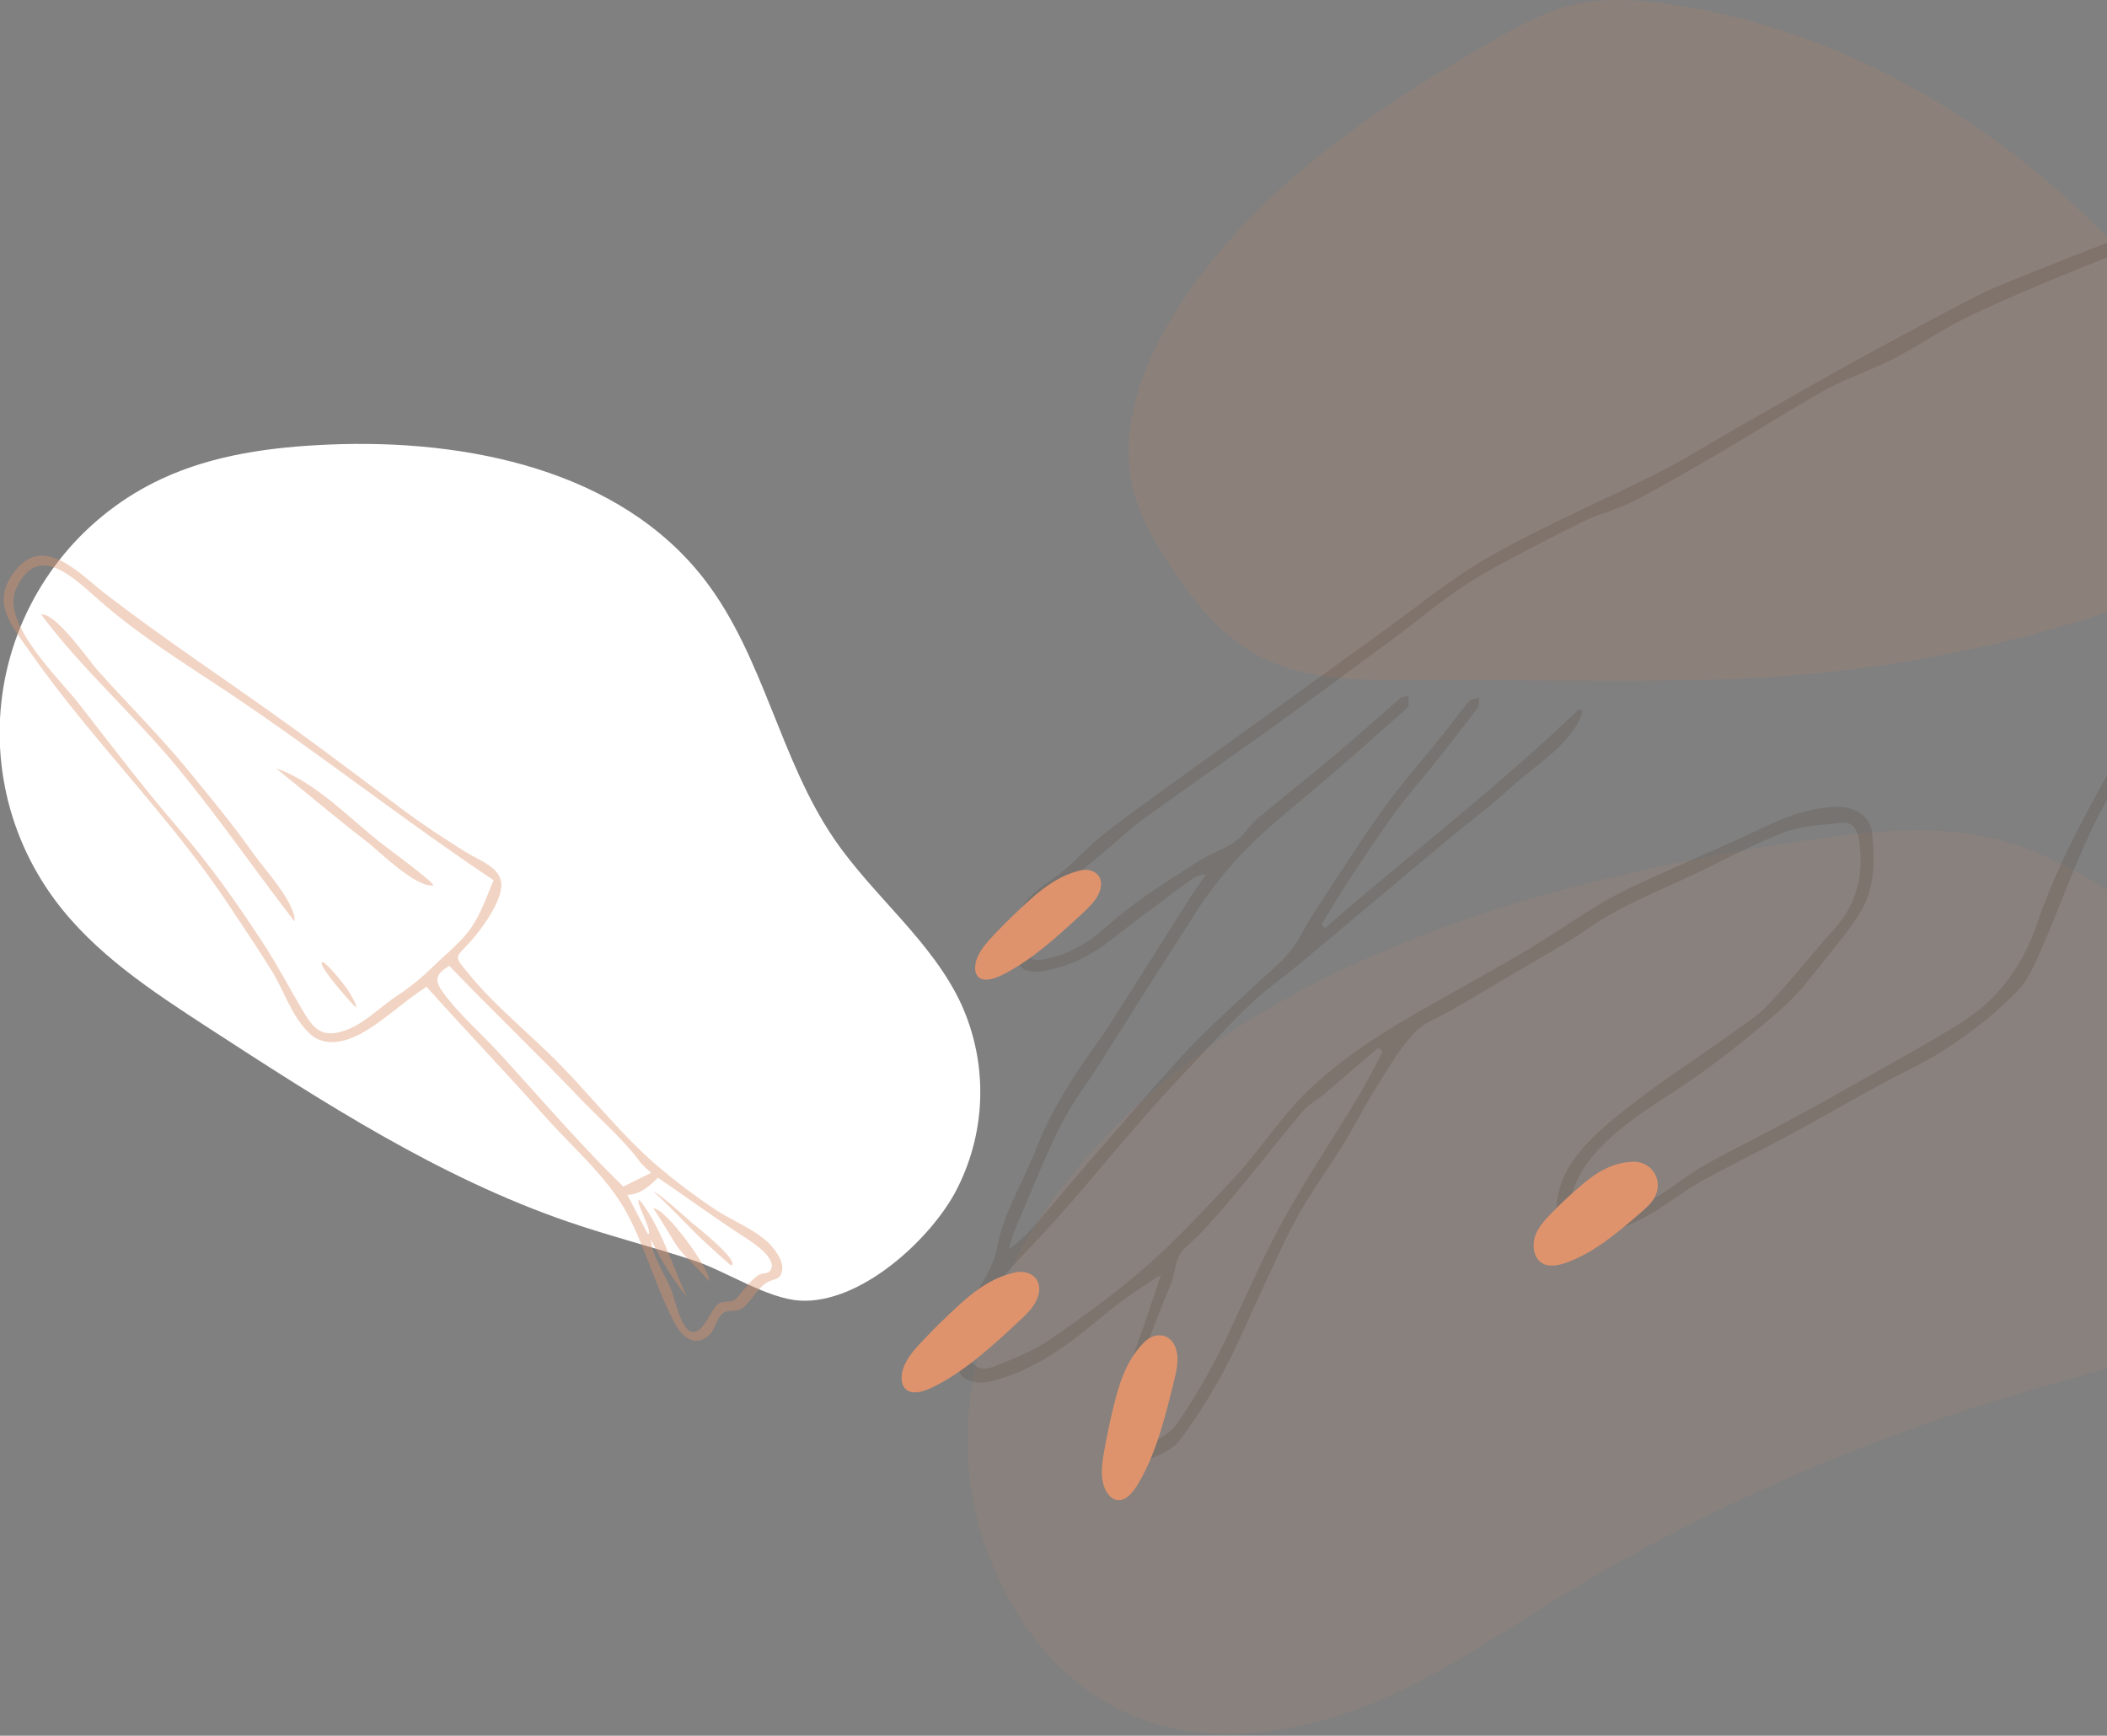 <svg width="846" height="697" viewBox="0 0 846 697" fill="none" xmlns="http://www.w3.org/2000/svg">
<rect x="0" y="0" width="846" height="697" fill="#808080" stroke="none"/>
<g clip-path="url(#clip0_595:6)">
<path opacity="0.1" d="M500.11 410.642C565.19 369.852 645.17 349.342 724.84 337.532C750.84 333.682 777.95 330.732 802.9 337.282C820.9 342.002 836.47 351.352 851.71 360.562C874.91 374.562 899.09 389.562 910.8 411.442C918.25 425.362 919.99 440.962 921.2 456.262C922.59 473.782 923.2 492.262 913.85 508.112C897.41 536.002 857.15 546.412 821.94 556.342C751.84 576.092 685.33 605.002 625.56 641.752C601.16 656.752 577.64 673.152 550.44 684.222C523.24 695.292 491.13 700.552 463.09 691.932C438.09 684.242 419.28 666.382 407.52 646.452C357.12 561.072 413.27 465.062 500.11 410.642Z" fill="#DF936D"/>
<path opacity="0.2" d="M713.95 271.689C688.72 273.399 663.4 273.339 638.11 273.279L564.11 273.099C544.32 273.099 523.66 272.799 506.11 263.719C489.48 255.119 477.6 239.599 467.69 223.719C462.8 215.889 458.2 207.719 455.63 198.889C448.34 173.789 458.3 146.769 472.34 124.729C502.84 76.659 551.84 43.459 601.34 15.309C610.58 10.059 620.01 4.889 630.34 2.249C643.49 -1.141 657.4 -0.201 670.84 1.779C763.92 15.459 845.39 78.189 895.49 157.779C903.3 170.199 921.35 199.099 913.81 214.779C906.89 229.189 871.28 237.049 856.9 242.109C810.802 258.37 762.716 268.32 713.95 271.689Z" fill="#C28566"/>
<path d="M228.21 490.652C176.21 472.782 129.6 442.542 83.54 412.652C60.94 397.962 37.83 382.802 21.84 361.102C11.933 347.672 5.136 332.207 1.943 315.827C-1.25 299.447 -0.759 282.561 3.379 266.394C7.517 250.227 15.199 235.182 25.869 222.35C36.539 209.518 49.929 199.22 65.07 192.202C85.85 182.562 109.07 179.492 131.96 178.522C187.55 176.162 249.04 188.762 282.96 232.842C306.69 263.652 313.02 304.842 334.96 336.922C350.73 360.012 374.18 377.852 385.96 403.212C391.407 415.213 394.005 428.311 393.552 441.482C393.099 454.654 389.608 467.543 383.35 479.142C372.8 498.322 345.24 523.662 321.21 522.262C307.92 521.482 291.38 510.332 278.31 506.062C261.71 500.622 244.75 496.332 228.21 490.652Z" fill="white"/>
<path opacity="0.4" d="M171.25 396.261C187.02 413.831 203.34 430.881 219.02 448.541C229.89 460.781 243.67 472.381 251.54 486.841C259.32 501.141 263.46 517.601 271.18 531.761C274.49 537.831 279.8 541.061 285.05 535.761C287.38 533.431 287.76 528.761 290.78 527.021C292.92 525.821 295.47 526.911 297.78 525.491C301 523.491 303.78 517.871 307.29 515.411C310.8 512.951 313.72 514.661 314.1 509.241C314.32 506.011 311.02 501.501 308.86 499.341C303.07 493.581 293.57 490.031 286.81 485.451C278.922 480.164 271.337 474.438 264.09 468.301C249.91 456.151 238.26 441.231 225.27 427.881C213.03 415.301 198.82 404.191 187.77 390.551C182.04 383.481 182.77 384.891 188.84 378.151C193.27 373.281 201.67 361.881 201.29 354.891C200.92 348.121 192.15 345.451 186.58 341.891C178.29 336.661 170.1 331.361 162.25 325.491C147.09 314.151 132.02 302.731 116.67 291.641C91.95 273.771 66.67 257.211 42.48 238.581C32.32 230.741 18.33 215.061 6.98 228.161C-4.37 241.261 4.05 250.391 12.88 262.941C37.4 297.801 68.37 327.941 91.88 363.451C97.75 372.311 103.8 381.181 109.35 390.241C114.35 398.451 117.12 408.241 124.27 414.981C130.36 420.741 139 418.531 146.04 414.431C154.77 409.361 162.57 401.801 171.25 396.261ZM198.19 353.461C194.56 361.961 192.39 369.461 186.04 376.461C182.15 380.761 177.57 384.531 173.4 388.581C169.223 392.717 164.644 396.425 159.73 399.651C152.2 404.561 145.73 411.891 136.92 414.311C128.11 416.731 125.21 411.961 120.92 404.721C115.92 396.291 111.51 387.791 106.17 379.551C95.31 362.821 84.48 347.491 71.43 332.371C57.51 316.261 44.66 299.181 31.54 282.431C23.6 272.291 0.35 250.211 6.39 236.611C15.15 216.921 29.94 232.401 40.39 241.541C56.17 255.351 74.39 266.541 91.82 278.171C128.01 302.381 162.01 329.311 198.2 353.461H198.19ZM264.19 472.921C276.1 481.011 287.61 489.511 299.7 497.291C302.65 499.181 311.76 505.291 309.57 509.741C308.57 511.821 306.19 510.921 304.57 512.001C302.02 513.681 300.48 515.801 298.45 518.141C297.76 518.931 295.68 521.701 294.75 522.141C293.08 523.001 290.51 522.431 288.97 523.201C285.42 524.981 282.87 535.591 277.89 534.831C273.52 534.161 270.89 521.541 269.63 518.211C267.16 511.751 261.84 504.761 261.41 497.801C265.374 506.047 270.24 513.828 275.92 521.001C270.17 508.841 265.21 492.081 256.64 481.661C254.85 482.601 262.35 494.611 260.24 495.711C257.35 490.471 254.76 485.071 251.88 479.831C257.06 479.601 260.7 476.381 264.19 472.921ZM180.43 387.861C197.62 405.861 215.66 422.951 232.81 440.971C239.97 448.491 250.68 457.841 257.39 467.101C258.673 468.464 260.035 469.749 261.47 470.951L250.24 476.491C250.24 476.491 246.65 472.921 245.04 471.301C229.73 455.901 215.44 439.251 200.77 423.231C193.37 415.151 184.46 407.491 178 398.661C174.46 393.841 174.55 391.341 180.42 387.861H180.43ZM39.43 269.441C51.66 283.071 64.66 295.941 76.26 310.171C85.03 320.931 94.06 331.771 102.03 343.171C105.82 348.591 118.94 362.741 118.26 370.021C102.45 349.561 87.63 328.021 71.17 308.091C53.75 287.001 32.84 268.601 16.52 246.771C22.32 245.761 36.22 265.901 39.4 269.441H39.43ZM173.98 355.501C167.18 356.741 152.05 341.651 147.54 338.181C135.11 328.591 123.11 318.461 110.92 308.571C126.77 313.861 141.2 329.571 154.24 339.491C156.06 340.881 174.54 354.561 173.98 355.501ZM142.98 404.501C141.86 403.971 127.26 387.331 129.32 386.391C130.74 385.741 138.79 396.211 139.44 397.141C139.84 397.891 143.69 403.811 142.93 404.541L142.98 404.501ZM262.26 478.611C263.55 477.961 277.08 490.431 277.75 490.971C278.42 491.511 297.37 506.431 293.63 508.151C293.29 508.311 282.21 497.951 281.84 497.651C279.93 496.061 262.97 478.251 262.26 478.611ZM262.26 485.201C267.12 484.801 285.67 510.271 284.79 514.581C280.97 509.991 276.42 506.081 272.6 501.481C271.25 499.921 262.74 485.161 262.21 485.211L262.26 485.201Z" fill="#DF936D"/>
<path opacity="0.15" d="M634.06 284.729C601.62 315.909 565.92 343.179 532.06 372.639L530.61 371.159C534.89 364.259 539.02 357.269 543.49 350.499C549.12 341.969 554.83 333.499 560.88 325.249C565.65 318.769 571.04 312.739 576.05 306.439C581.91 299.079 587.72 291.679 593.38 284.159C594.09 283.209 593.75 281.469 593.89 280.099C592.44 280.659 590.5 280.799 589.62 281.839C586.12 285.959 583.03 290.419 579.62 294.649C571.62 304.649 562.99 314.319 555.5 324.749C545.74 338.349 536.79 352.529 527.61 366.539C524.23 371.699 521.72 377.539 517.87 382.269C514.02 386.999 508.78 391.039 504.19 395.389C495.03 404.099 485.43 412.389 476.84 421.639C463.44 436.059 450.7 451.079 437.76 465.929C430.53 474.229 423.53 482.729 416.33 491.059C413.013 495.008 409.252 498.562 405.12 501.649C405.64 499.302 406.308 496.991 407.12 494.729C413.18 480.529 418.83 466.109 425.67 452.289C430.1 443.289 436.36 435.289 441.75 426.789C446.82 418.789 451.8 410.789 456.87 402.789C464.67 390.519 472.54 378.289 480.35 366.029C488.967 352.755 499.474 340.809 511.54 330.569C519.59 323.569 527.86 316.869 535.92 309.899C545.4 301.699 554.76 293.359 564.15 285.059C564.72 284.549 565.45 283.909 565.56 283.249C565.651 281.999 565.621 280.743 565.47 279.499C564.4 279.759 563.04 279.699 562.29 280.339C553.63 287.799 545.19 295.499 536.45 302.849C526.45 311.239 516.26 319.299 506.22 327.599C504.035 329.349 502.077 331.364 500.39 333.599C495.62 340.159 487.69 341.649 481.39 345.709C468.5 353.999 455.51 361.989 444.01 372.369C436.94 378.749 428.47 383.679 418.62 385.309C414.76 385.949 412.86 385.119 411.94 380.649C409.94 370.789 415.47 365.049 421.94 359.589C427.83 354.649 433.94 349.899 439.82 345.009C446.71 339.319 453.26 333.159 460.46 327.909C477.64 315.379 495.19 303.369 512.46 290.909C528.78 279.159 544.95 267.189 561.12 255.219C568.46 249.779 575.47 243.909 582.9 238.599C588.278 234.759 593.889 231.255 599.7 228.109C611.6 221.669 623.57 215.329 635.7 209.419C642.34 206.189 649.75 204.489 656.28 201.089C668.28 194.809 680.05 187.919 691.77 181.089C705.62 172.969 719.11 164.219 733.16 156.459C741.8 151.689 751.37 148.619 760.16 144.119C768.95 139.619 777.17 133.999 785.89 129.399C794.04 125.139 802.53 121.499 810.97 117.809C819.41 114.119 827.68 110.739 836.1 107.339C843.95 104.169 851.88 101.209 859.75 98.069C876.12 91.539 893.45 92.149 910.59 90.999C923.16 90.129 935.65 88.129 948.19 86.759C950.46 86.509 952.83 87.149 955.09 86.869C956.93 86.639 958.66 85.639 960.45 84.979L960.07 83.389C955.68 83.389 951.3 83.279 946.91 83.389C940.27 83.599 933.63 83.879 927.01 84.309C916.66 84.979 906.3 86.699 896.01 86.379C878.14 85.809 861.88 91.139 845.72 97.579C830.64 103.579 815.47 109.379 800.49 115.639C792.55 118.959 751.31 141.369 743.76 145.559C727.89 154.359 712.17 163.419 696.41 172.409C686.41 178.099 676.72 184.309 666.48 189.489C643.98 200.859 620.67 210.759 598.74 223.119C582.94 231.999 568.84 243.839 554 254.459C540.51 264.129 527.13 273.959 513.67 283.669C498.59 294.549 483.46 305.339 468.4 316.249C459.77 322.499 451.08 328.689 442.74 335.319C437.37 339.589 432.74 344.749 427.52 349.229C423.9 352.339 419.71 354.779 416.07 357.869C408.22 364.519 405.43 372.759 407.27 383.169C408.34 389.169 412.93 390.789 417.78 390.079C428.13 388.579 437.23 384.229 445.49 377.849C456.31 369.499 467.27 361.339 478.24 353.179C480.007 351.939 482.085 351.219 484.24 351.099C481.91 354.549 479.49 357.939 477.24 361.449C466.69 378.069 456.24 394.759 445.64 411.339C442.05 416.949 437.98 422.259 434.27 427.799C427.27 438.229 420.86 448.929 416.27 460.799C411.16 474.079 403.1 486.649 400.51 500.329C398.27 512.169 390.51 519.769 385.91 529.589C382.62 536.589 383.28 543.469 385.08 550.369C386.08 554.369 392.17 556.059 397.61 554.749C415.61 550.409 429.72 539.489 443.51 527.869C450.651 522.03 458.215 516.729 466.14 512.009C462.48 522.719 458.97 533.489 455.14 544.129C451.81 553.299 447.98 562.329 448.14 572.299C448.282 575.546 448.919 578.754 450.03 581.809C451.37 585.729 456.5 587.969 461.31 586.049C465.77 584.259 470.89 582.049 473.62 578.409C480.219 569.617 486.129 560.329 491.3 550.629C497.22 539.579 501.98 527.909 507.35 516.559C511.91 506.929 516.15 497.119 521.35 487.859C526.9 478.039 533.59 468.859 539.51 459.239C544.06 451.839 547.97 444.039 552.58 436.679C557.31 429.139 561.86 421.279 567.82 414.779C571.7 410.539 577.96 408.479 583.15 405.439C591.42 400.579 599.71 395.759 607.95 390.839C618.31 384.669 628.84 378.999 638.58 372.249C651.31 363.509 665.58 357.989 679.34 351.489C691.67 345.689 703.69 339.079 716.34 334.209C723.46 331.469 731.63 331.349 739.34 330.379C743.87 329.809 745.71 333.109 746.34 336.869C748.51 350.229 746.02 362.329 736.73 372.749C727.68 382.899 719.24 393.619 709.9 403.489C705.33 408.359 699.38 411.999 693.84 415.999C681.49 424.829 668.71 433.099 656.69 442.349C646.89 449.899 636.91 457.639 630.18 468.269C626.338 474.471 624.531 481.719 625.01 488.999C625.103 490.445 625.515 491.853 626.218 493.121C626.921 494.388 627.896 495.484 629.074 496.329C630.252 497.174 631.602 497.747 633.028 498.006C634.454 498.265 635.92 498.205 637.32 497.829C645.122 495.642 652.694 492.704 659.93 489.059C667.93 484.839 675.08 478.909 683 474.439C694 468.229 705.42 462.829 716.53 456.829C729.03 450.089 741.36 443.029 753.81 436.189C763.55 430.839 773.81 426.309 783.01 420.119C792.7 413.579 802.14 406.259 810.17 397.819C815.3 392.429 818.09 384.599 821.17 377.539C827.38 363.279 832.58 348.539 839.12 334.469C843.84 324.554 849.275 314.996 855.38 305.869C864.88 291.369 874.05 276.509 886.53 264.249C894.53 256.399 900.9 246.549 911.7 241.999C920.76 238.179 930.03 234.829 939.28 231.499C946.08 229.059 953.05 226.999 959.84 224.629C960.71 224.319 961.16 222.819 961.84 221.869C960.72 221.279 959.45 220.009 958.49 220.209C951.54 221.659 944.6 223.209 937.77 225.129C933.17 226.429 928.85 228.709 924.25 230.009C910.602 233.826 898.466 241.764 889.5 252.739C885.43 257.609 880.28 261.579 876.33 266.539C869.6 274.979 863.01 283.539 857.16 292.629C850.88 302.339 845.26 312.509 839.79 322.709C831.46 338.259 823.62 354.069 817.95 370.849C812.42 387.239 802.79 400.779 788.21 410.139C776.37 417.739 763.93 424.409 751.69 431.379C741.47 437.199 731.23 442.989 720.88 448.569C709.88 454.569 698.62 460.139 687.59 466.109C683.106 468.537 678.79 471.263 674.67 474.269C664.077 482.141 652.178 488.082 639.52 491.819C633.25 493.629 628.9 490.129 630.43 482.589C632.76 471.109 639.43 463.209 647.99 455.669C657.61 447.159 668.6 440.969 678.99 433.769C692.012 424.68 704.462 414.798 716.27 404.179C723.5 397.729 729.27 389.559 735.44 381.989C739.309 377.347 742.924 372.5 746.27 367.469C752.92 357.289 752.85 345.729 751.7 334.299C751.05 327.869 744.77 323.999 738.16 324.019C725.61 324.019 714.7 329.089 703.72 334.339C693.4 339.279 682.79 343.589 672.39 348.339C663.39 352.469 654.12 356.339 645.52 361.219C634.22 367.669 623.61 375.339 612.4 381.969C597.32 390.889 581.89 399.209 566.73 407.969C552.66 416.109 539.25 424.969 527.11 436.139C514.77 447.509 506.17 461.709 494.87 473.719C483.57 485.729 472.45 497.789 460.16 508.589C447.87 519.389 434.76 528.859 421.38 538.039C414.62 542.679 406.65 545.729 398.95 548.799C393.33 551.039 388.95 548.199 389.07 542.209C389.17 537.299 390.13 531.889 392.43 527.629C399.43 514.709 410.22 504.779 420.06 494.049C433.25 479.649 445.52 464.419 458.38 449.709C466.13 440.849 474.17 432.249 482.22 423.709C489.08 416.389 495.88 408.969 503.22 402.109C508.9 396.779 515.42 392.359 521.41 387.359C541.11 370.919 560.71 354.359 580.41 337.919C589.2 330.579 598.41 323.729 606.88 316.009C615.88 307.809 626.68 301.519 633.27 290.849C634.129 289.181 634.848 287.445 635.42 285.659L634.06 284.729ZM553.45 420.729L555.18 422.209C552 428.139 549.06 434.209 545.6 439.979C535.23 457.209 523.94 473.979 514.35 491.579C505.14 508.519 497.9 526.519 489.21 543.759C484.234 553.51 478.632 562.93 472.44 571.959C470.18 575.279 465.92 577.559 462.14 579.459C457.73 581.669 453.2 579.109 453.44 574.229C453.81 566.609 454.44 558.759 456.65 551.539C460.43 539.269 465.38 527.349 470.19 515.409C472.19 510.539 471.46 504.929 476.24 500.729C482.74 495.029 488.43 488.349 494.02 481.729C503.8 470.109 513.12 458.089 522.91 446.479C525.35 443.589 528.91 441.679 531.86 439.199C539.08 432.999 546.25 426.859 553.45 420.709V420.729Z" fill="#402B1D"/>
<path d="M656.02 466.51C648.19 466.68 642.02 470.04 635.88 475.17C631.174 479.097 626.684 483.276 622.43 487.69C619.96 490.25 617.49 493.02 616.34 496.52C615.19 500.02 615.72 504.45 618.44 506.7C621.16 508.95 625.11 508.32 628.44 507.19C639.88 503.24 649.55 494.93 658.94 486.79C661.38 484.68 663.94 482.41 665.05 479.25C665.589 477.807 665.766 476.255 665.567 474.728C665.368 473.201 664.799 471.745 663.908 470.489C663.018 469.233 661.833 468.213 660.458 467.52C659.084 466.826 657.56 466.479 656.02 466.51ZM416.3 521.84C414.81 525.22 411.91 527.97 409.13 530.55C398.42 540.55 387.39 550.68 374.87 556.86C371.26 558.64 367.05 560.06 364.32 558.33C361.59 556.6 361.46 552.33 363 548.6C364.54 544.87 367.41 541.6 370.27 538.6C375.21 533.346 380.35 528.31 385.69 523.49C392.69 517.18 399.54 512.62 407.88 510.92C414.12 509.66 419.59 514.37 416.29 521.85L416.3 521.84ZM441.11 359C439.69 362 437 364.56 434.44 366.93C424.56 376.06 414.39 385.39 402.98 391.21C399.69 392.89 395.88 394.21 393.47 392.8C391.06 391.39 391.06 387.53 392.55 384.19C394.04 380.85 396.7 377.9 399.34 375.12C403.914 370.32 408.664 365.706 413.59 361.28C420.03 355.49 426.31 351.28 433.84 349.52C439.48 348.28 444.26 352.32 441.11 359ZM472.58 543.38C473.19 547.02 472.28 550.91 471.38 554.6C467.9 568.81 464.29 583.37 457.23 595.41C455.23 598.88 452.46 602.41 449.23 602.41C446 602.41 443.54 598.96 442.78 595.01C442.02 591.06 442.64 586.78 443.36 582.67C444.6 575.563 446.127 568.526 447.94 561.56C450.31 552.45 453.53 544.86 459.56 538.86C464.06 534.4 471.22 535.32 472.58 543.38Z" fill="#DF936D"/>
</g>
<defs>
<clipPath id="clip0_595:6">
<rect width="961.84" height="696.23" fill="white" transform="matrix(-1 0 0 1 961.84 0)"/>
</clipPath>
</defs>
</svg>
